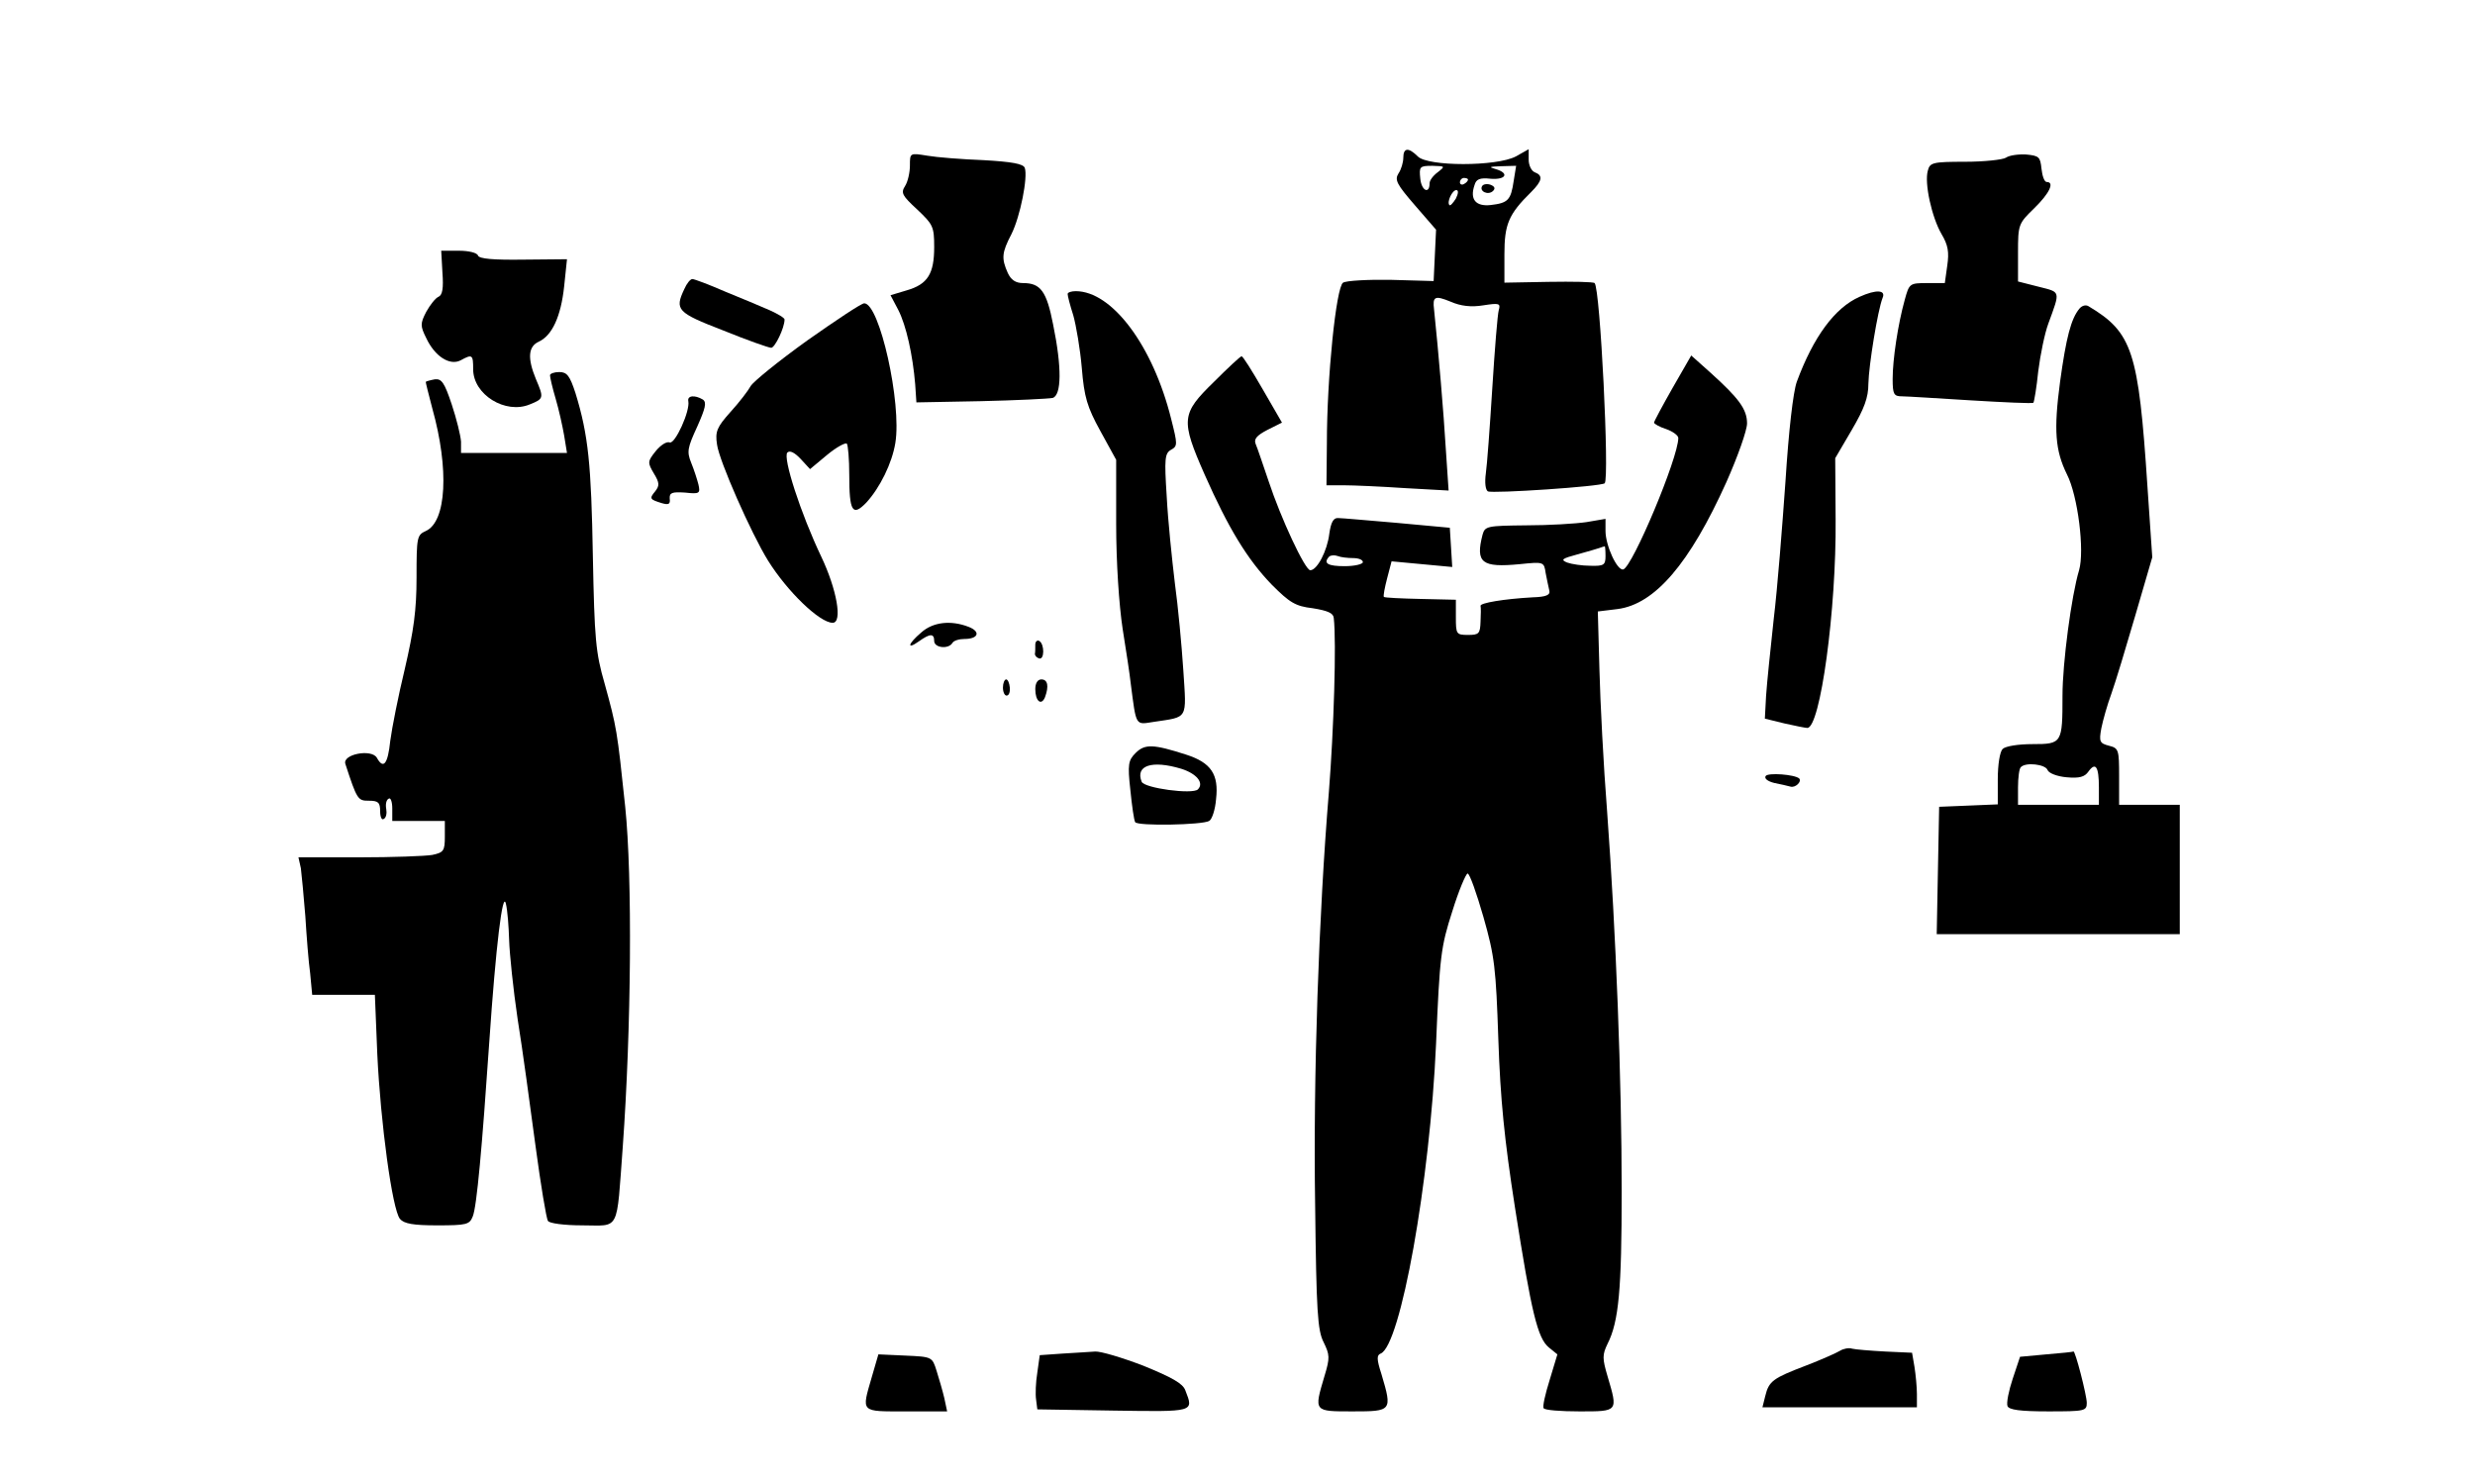<?xml version="1.0" standalone="no"?>
<!DOCTYPE svg PUBLIC "-//W3C//DTD SVG 20010904//EN"
 "http://www.w3.org/TR/2001/REC-SVG-20010904/DTD/svg10.dtd">
<svg version="1.0" xmlns="http://www.w3.org/2000/svg"
 width="612pt" height="367pt" viewBox="0 0 612 367"
 preserveAspectRatio="xMidYMid meet">

<g transform="translate(0,367) scale(0.1,-0.1)"
fill="#000000" stroke="none">
<path d="M3470 3280 c0 -11 -5 -29 -12 -39 -10 -16 -4 -27 41 -79 l52 -60 -3
-63 -3 -64 -105 3 c-58 1 -111 -2 -119 -7 -17 -11 -40 -233 -40 -398 l-1 -103
43 0 c24 0 92 -3 151 -7 l108 -6 -7 104 c-5 85 -18 239 -29 344 -4 32 2 35 41
19 25 -11 51 -14 81 -9 39 6 43 5 38 -12 -3 -10 -10 -97 -16 -193 -6 -96 -13
-191 -16 -211 -3 -22 -1 -40 5 -44 11 -6 281 12 289 20 12 12 -11 482 -25 495
-3 3 -54 4 -114 3 l-109 -2 0 70 c0 74 10 99 66 154 28 28 30 41 9 49 -8 3
-15 17 -15 31 l0 26 -32 -18 c-48 -25 -217 -25 -242 0 -23 23 -36 22 -36 -3z
m85 -36 c-11 -8 -20 -20 -20 -27 0 -28 -20 -19 -23 11 -3 30 -2 32 30 32 32
-1 32 -1 13 -16z m188 -21 c-7 -48 -14 -55 -57 -60 -37 -4 -52 14 -40 49 4 15
13 19 40 16 38 -3 47 14 12 24 -18 5 -15 6 14 7 l37 1 -6 -37z m-113 3 c0 -3
-4 -8 -10 -11 -5 -3 -10 -1 -10 4 0 6 5 11 10 11 6 0 10 -2 10 -4z m-30 -47
c-7 -11 -14 -19 -16 -16 -7 7 7 37 17 37 6 0 5 -9 -1 -21z"/>
<path d="M3665 3210 c-8 -13 15 -24 27 -12 6 6 4 11 -6 15 -8 3 -18 2 -21 -3z"/>
<path d="M2250 3261 c0 -17 -5 -40 -12 -51 -11 -17 -7 -24 30 -58 39 -37 42
-42 42 -93 0 -66 -16 -92 -68 -107 l-40 -12 19 -36 c20 -39 36 -112 42 -184
l3 -45 159 3 c88 2 168 6 178 8 22 7 23 75 1 182 -16 82 -31 102 -74 102 -19
0 -30 8 -38 25 -16 36 -15 50 9 96 22 44 41 141 33 164 -4 10 -32 15 -102 19
-53 2 -116 7 -139 11 -43 7 -43 7 -43 -24z"/>
<path d="M4960 3280 c-8 -5 -54 -10 -101 -10 -80 0 -87 -2 -92 -22 -9 -31 10
-116 34 -157 16 -27 19 -44 14 -78 l-6 -43 -44 0 c-43 0 -44 -1 -55 -41 -17
-61 -30 -148 -30 -196 0 -38 3 -43 23 -43 12 0 89 -5 171 -10 82 -5 151 -8
154 -6 2 3 8 38 12 78 5 40 16 94 25 118 30 82 31 77 -24 91 l-51 13 0 71 c0
70 1 72 40 110 38 37 51 65 31 65 -6 0 -11 15 -13 33 -3 29 -6 32 -38 35 -19
1 -42 -2 -50 -8z"/>
<path d="M1094 2996 c3 -39 0 -56 -10 -60 -7 -3 -20 -19 -30 -37 -15 -29 -15
-35 0 -65 21 -45 58 -69 85 -55 29 16 31 14 31 -22 0 -63 80 -112 140 -87 35
14 35 16 15 63 -21 51 -19 80 7 92 33 15 55 62 63 137 l7 67 -108 -1 c-74 -1
-109 2 -112 10 -2 7 -23 12 -47 12 l-44 0 3 -54z"/>
<path d="M1692 2955 c-24 -51 -18 -58 96 -102 59 -24 113 -43 119 -43 9 0 33
49 33 70 0 4 -17 14 -37 23 -21 9 -70 30 -110 46 -39 17 -76 31 -81 31 -5 0
-14 -11 -20 -25z"/>
<path d="M2640 2943 c0 -5 6 -28 14 -53 7 -25 17 -83 21 -130 6 -72 13 -96 46
-156 l39 -71 0 -159 c0 -94 7 -200 16 -259 9 -55 18 -116 20 -135 14 -108 11
-102 57 -95 86 13 81 4 73 128 -4 61 -13 158 -21 216 -7 58 -17 154 -20 213
-6 94 -5 107 11 116 16 9 16 13 0 76 -45 181 -146 316 -236 316 -11 0 -20 -3
-20 -7z"/>
<path d="M4598 2936 c-61 -27 -114 -99 -155 -210 -9 -25 -20 -120 -28 -246 -8
-113 -20 -266 -29 -340 -8 -74 -17 -160 -19 -191 l-3 -56 49 -12 c26 -6 52
-11 56 -11 32 0 72 292 70 516 l-1 151 41 70 c31 53 41 80 41 114 1 46 23 181
35 212 9 20 -15 22 -57 3z"/>
<path d="M1996 2828 c-71 -51 -134 -102 -140 -113 -6 -11 -28 -40 -50 -64 -33
-37 -38 -48 -33 -80 5 -40 85 -221 126 -287 48 -77 128 -154 160 -154 25 0 10
83 -28 163 -51 107 -96 246 -84 258 6 6 18 0 33 -16 l23 -25 42 35 c23 19 45
31 49 28 3 -4 6 -38 6 -77 0 -91 8 -104 42 -69 34 37 64 98 72 148 16 98 -39
345 -77 345 -7 0 -70 -42 -141 -92z"/>
<path d="M5142 2907 c-21 -25 -33 -72 -48 -181 -16 -120 -12 -170 17 -229 27
-53 44 -189 30 -237 -19 -63 -41 -230 -41 -310 0 -118 -1 -120 -74 -120 -35 0
-67 -5 -74 -12 -7 -7 -12 -39 -12 -75 l0 -62 -72 -3 -73 -3 -3 -157 -3 -158
301 0 300 0 0 160 0 160 -75 0 -75 0 0 70 c0 66 -1 70 -25 76 -23 6 -25 10
-19 43 4 20 15 59 25 86 10 28 36 114 59 193 l42 144 -12 176 c-22 334 -37
380 -146 445 -7 4 -16 1 -22 -6z m-79 -1141 c3 -8 24 -16 47 -18 32 -3 45 1
54 14 18 25 26 12 26 -39 l0 -43 -100 0 -100 0 0 43 c0 24 3 47 7 50 12 13 61
7 66 -7z"/>
<path d="M3001 2725 c-80 -78 -82 -93 -22 -229 58 -131 105 -209 166 -272 44
-44 58 -53 101 -58 37 -6 51 -12 52 -24 7 -59 0 -279 -12 -430 -25 -302 -39
-704 -34 -1022 3 -263 6 -310 21 -339 15 -31 16 -38 2 -84 -26 -88 -27 -87 70
-87 97 0 98 1 71 92 -12 37 -12 47 -2 51 49 19 122 425 137 766 9 217 12 240
40 327 16 52 34 94 38 94 5 0 22 -48 39 -107 28 -98 31 -127 37 -303 5 -148
15 -248 41 -415 41 -262 56 -324 84 -347 l21 -17 -19 -63 c-11 -35 -18 -66
-15 -70 2 -5 42 -8 89 -8 96 0 95 -1 69 87 -13 44 -13 53 0 80 28 55 35 135
35 377 0 276 -14 638 -36 939 -9 114 -17 272 -19 351 l-4 144 49 6 c92 12 178
112 269 314 28 63 51 128 51 145 0 35 -20 62 -91 126 l-47 42 -46 -80 c-25
-44 -46 -83 -46 -86 0 -3 14 -11 30 -16 17 -6 30 -16 30 -22 0 -49 -113 -318
-136 -325 -15 -4 -44 59 -44 95 l0 30 -47 -8 c-27 -4 -94 -8 -149 -8 -97 -1
-102 -2 -108 -23 -18 -70 -2 -82 92 -73 59 6 60 6 64 -22 3 -15 7 -35 9 -43 3
-11 -7 -16 -41 -17 -72 -4 -130 -14 -129 -21 1 -4 1 -22 0 -39 -1 -30 -4 -33
-31 -33 -29 0 -30 2 -30 44 l0 43 -87 2 c-48 1 -89 3 -91 5 -2 2 2 23 8 46
l11 42 75 -7 75 -7 -3 49 -3 48 -130 12 c-71 6 -137 12 -146 12 -12 1 -18 -11
-22 -39 -5 -42 -30 -90 -47 -90 -13 0 -73 129 -103 220 -14 41 -28 83 -32 92
-5 12 2 21 29 35 l36 18 -48 83 c-26 45 -49 82 -52 81 -3 0 -34 -29 -69 -64z
m969 -430 c0 -22 -4 -25 -37 -24 -21 0 -47 4 -58 8 -17 7 -12 10 25 20 25 7
50 14 55 16 6 2 11 4 13 4 1 1 2 -10 2 -24z m-624 -5 c13 0 24 -4 24 -10 0 -5
-20 -10 -45 -10 -42 0 -54 7 -38 24 4 3 13 4 21 1 7 -3 25 -5 38 -5z"/>
<path d="M1360 2742 c0 -5 6 -31 14 -58 8 -27 17 -68 21 -91 l7 -43 -131 0
-131 0 0 28 c-1 15 -11 56 -23 92 -18 54 -25 64 -42 62 -11 -2 -21 -5 -22 -6
-1 -1 7 -31 16 -66 42 -150 35 -280 -16 -303 -22 -10 -23 -15 -23 -115 0 -81
-7 -131 -29 -226 -16 -66 -32 -147 -36 -178 -6 -58 -17 -71 -33 -42 -13 23
-86 9 -78 -15 29 -89 31 -91 58 -91 23 0 28 -4 28 -26 0 -14 4 -23 9 -19 6 3
8 14 6 25 -2 11 0 22 6 25 5 4 9 -8 9 -24 l0 -31 65 0 65 0 0 -39 c0 -35 -3
-39 -31 -45 -17 -3 -99 -6 -181 -6 l-150 0 6 -27 c2 -16 7 -68 11 -118 3 -49
8 -114 12 -142 l5 -53 78 0 77 0 6 -147 c8 -169 37 -384 56 -407 10 -12 33
-16 92 -16 73 0 80 2 88 22 10 24 23 170 41 433 16 234 33 376 41 340 4 -16 7
-57 8 -90 1 -33 10 -121 21 -195 12 -74 31 -215 44 -312 13 -97 27 -182 31
-187 3 -6 40 -11 85 -11 94 0 84 -20 100 195 21 292 24 665 6 840 -20 190 -21
196 -51 305 -22 76 -25 109 -29 315 -4 226 -11 299 -43 403 -14 43 -21 52 -40
52 -13 0 -23 -4 -23 -8z"/>
<path d="M1702 2678 c5 -24 -33 -107 -46 -102 -8 3 -23 -7 -35 -22 -20 -25
-20 -28 -4 -55 14 -23 14 -30 3 -44 -15 -18 -13 -20 16 -29 17 -5 22 -3 20 11
-1 15 6 17 38 15 36 -4 38 -2 33 20 -3 12 -11 37 -18 54 -11 27 -9 37 15 89
20 45 24 60 14 67 -20 12 -39 10 -36 -4z"/>
<path d="M2278 2106 c-33 -28 -37 -44 -6 -22 28 20 38 20 38 1 0 -17 35 -21
45 -5 3 6 17 10 30 10 34 0 41 18 10 30 -44 17 -88 12 -117 -14z"/>
<path d="M2560 2076 c0 -9 0 -19 -1 -23 0 -4 4 -9 10 -11 14 -5 14 35 1 43 -5
3 -10 -1 -10 -9z"/>
<path d="M2480 1970 c0 -11 4 -20 9 -20 6 0 9 9 8 20 -1 11 -5 20 -9 20 -4 0
-8 -9 -8 -20z"/>
<path d="M2560 1966 c0 -30 15 -42 24 -20 10 27 7 44 -9 44 -9 0 -15 -9 -15
-24z"/>
<path d="M2808 1808 c-18 -18 -20 -28 -13 -91 4 -40 9 -75 12 -80 6 -10 166
-7 183 3 7 4 15 28 17 54 7 61 -12 90 -74 110 -81 26 -102 27 -125 4z m113
-39 c38 -12 57 -35 41 -51 -13 -13 -133 3 -139 19 -16 40 25 54 98 32z"/>
<path d="M4366 1751 c-4 -6 5 -13 21 -17 15 -3 33 -7 40 -9 12 -4 29 12 22 20
-11 10 -78 15 -83 6z"/>
<path d="M4550 330 c-8 -5 -46 -22 -85 -37 -81 -31 -91 -38 -100 -75 l-7 -28
191 0 191 0 0 33 c0 17 -3 48 -6 67 l-6 35 -66 3 c-37 2 -74 5 -82 7 -8 3 -22
0 -30 -5z"/>
<path d="M2628 323 l-57 -4 -6 -43 c-4 -24 -5 -54 -3 -67 l3 -24 188 -3 c202
-3 199 -4 178 50 -6 17 -33 32 -104 61 -52 20 -106 36 -119 35 -12 -1 -49 -3
-80 -5z"/>
<path d="M5060 321 l-65 -6 -18 -54 c-10 -30 -16 -60 -13 -68 4 -9 30 -13 101
-13 90 0 95 1 95 21 0 19 -29 131 -33 127 -1 -1 -31 -4 -67 -7z"/>
<path d="M2156 266 c-26 -90 -30 -86 85 -86 l101 0 -7 33 c-4 17 -13 48 -19
67 -11 35 -11 35 -78 38 l-66 3 -16 -55z"/>
</g>
</svg>
